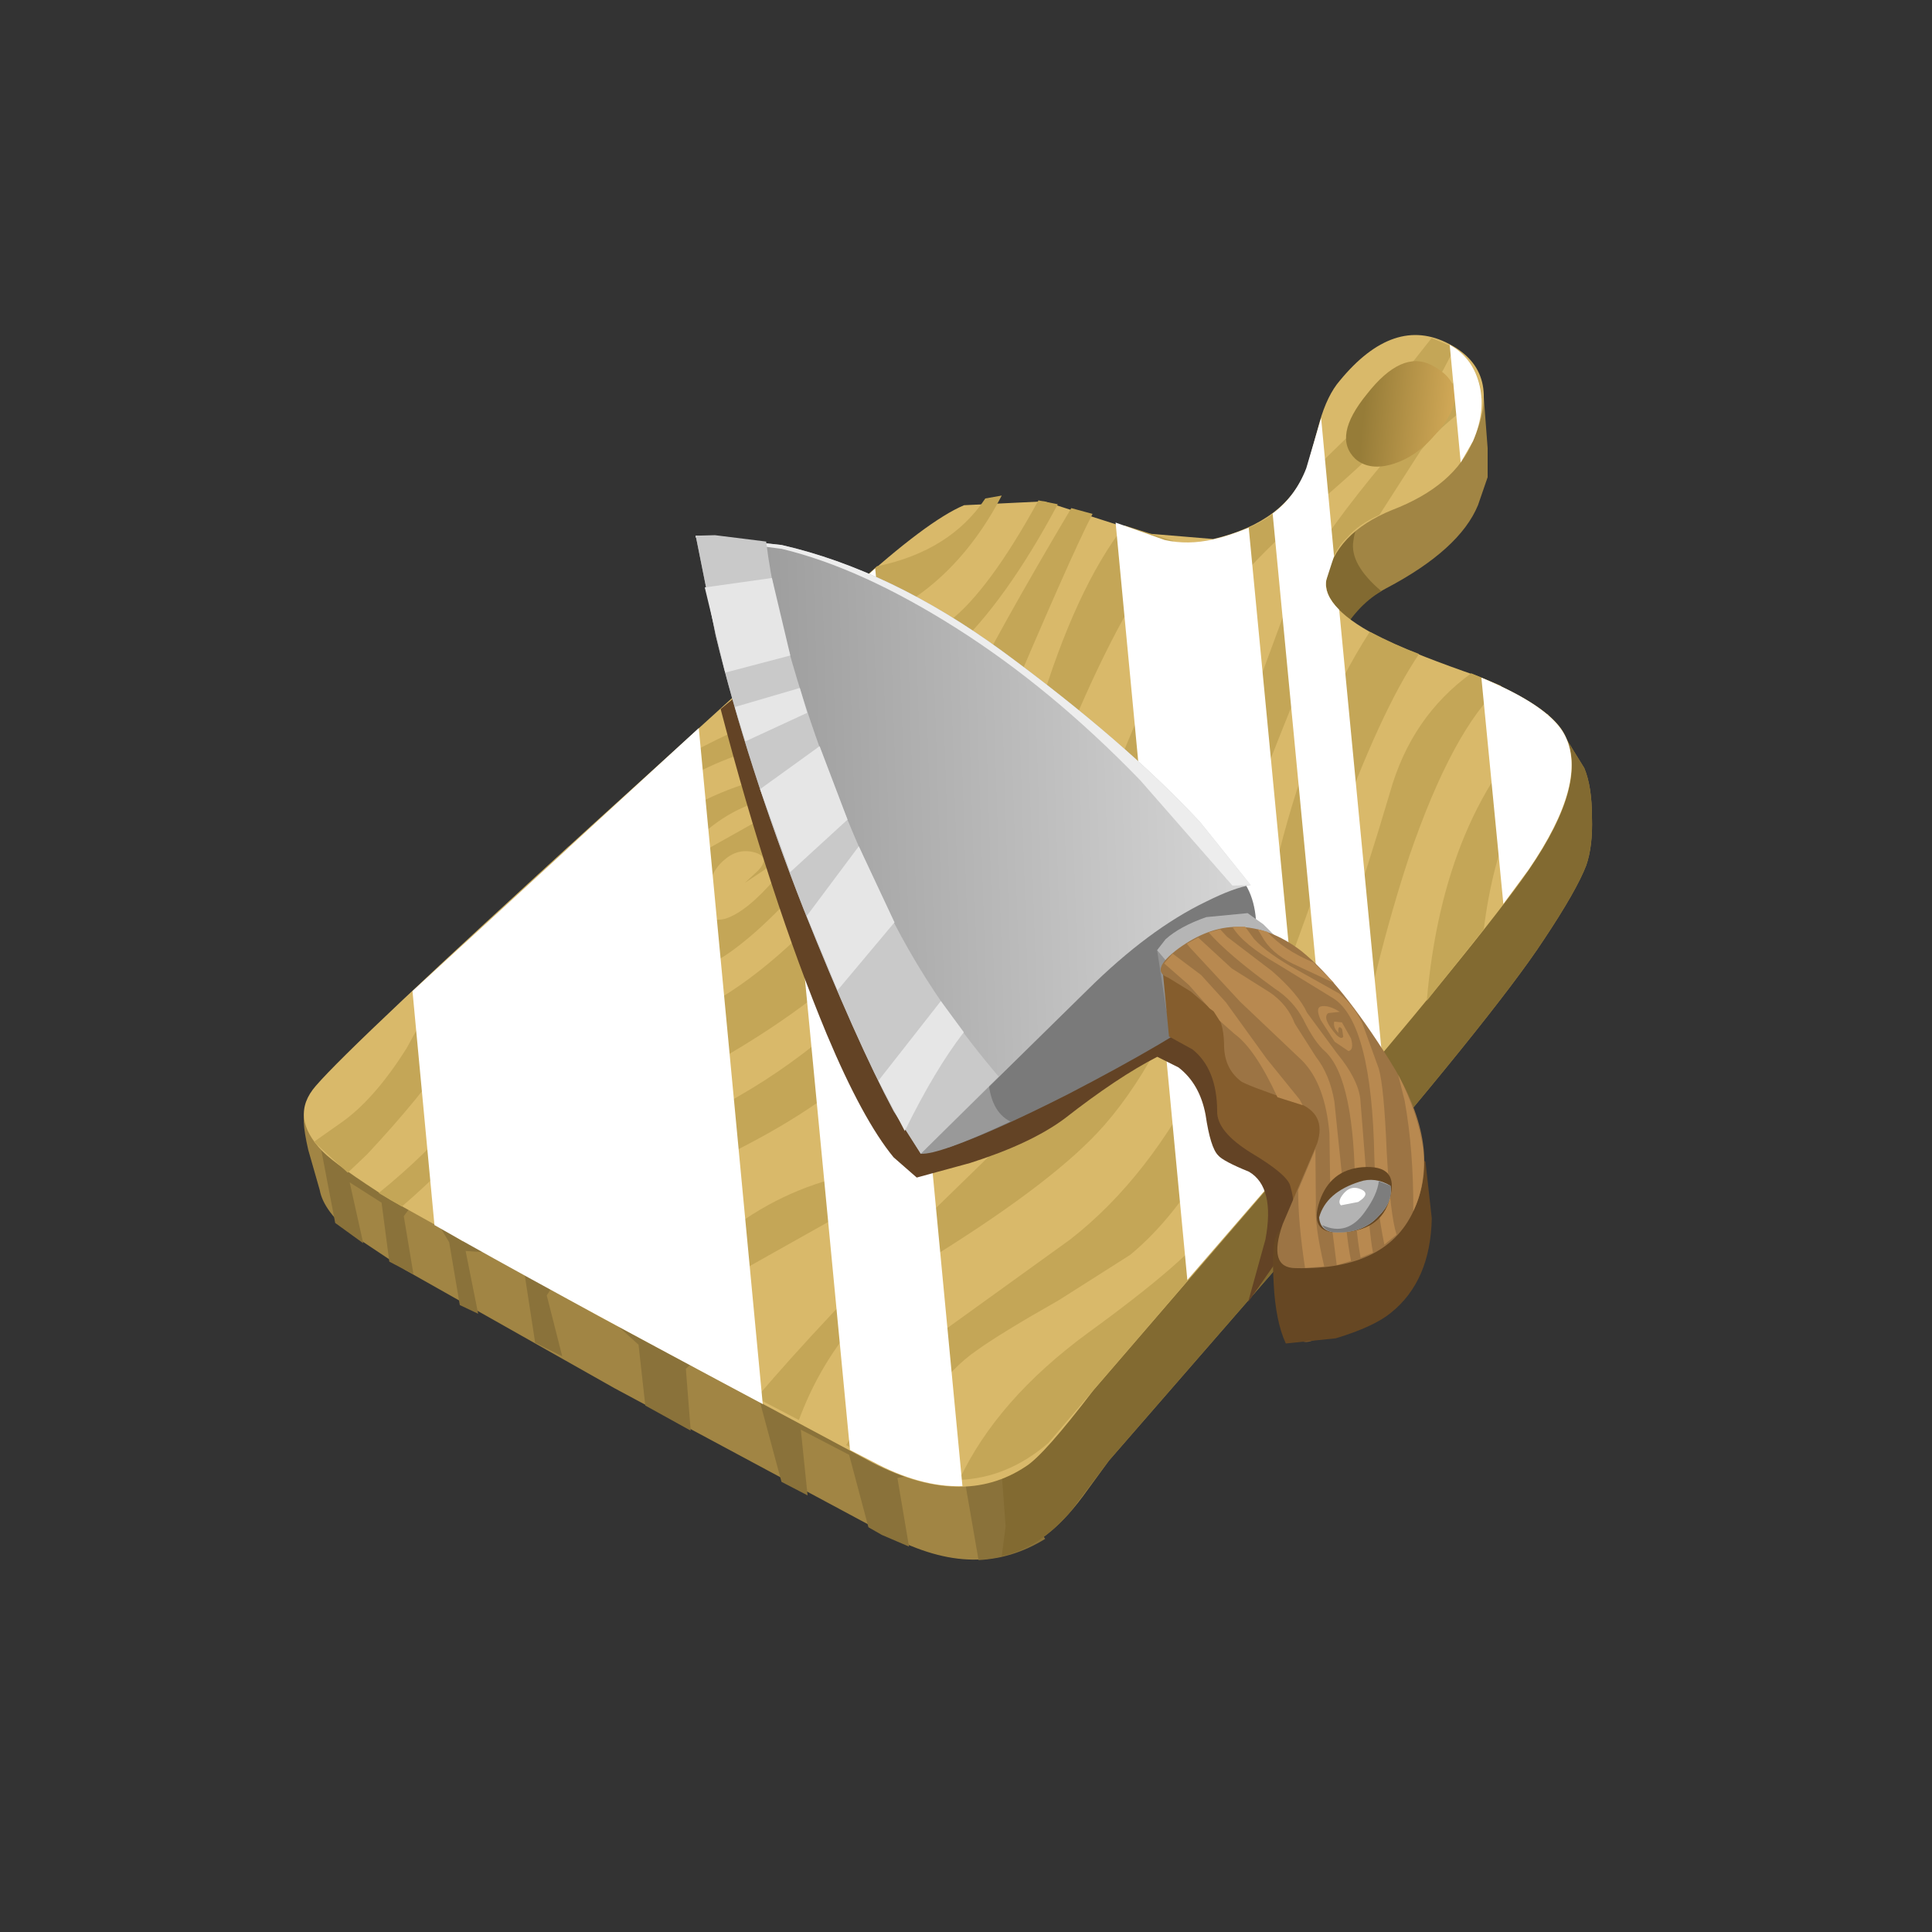 <?xml version="1.0" encoding="UTF-8" standalone="no"?>
<svg xmlns:xlink="http://www.w3.org/1999/xlink" height="100.0px" width="100.0px" xmlns="http://www.w3.org/2000/svg">
  <rect width="100%" height="100%" fill="#333333" stroke="none"/>
  <g transform="matrix(1.0, 0.0, 0.0, 1.0, 0.0, 0.0)">
    <use height="63.4" transform="matrix(1.0, 0.0, 0.0, 1.0, 15.7, 17.35)" width="66.7" xlink:href="#shape0"/>
    <use height="88.3" transform="matrix(0.669, 0.0, 0.0, 0.669, 21.35, 17.85)" width="89.7" xlink:href="#sprite0"/>
    <use height="37.2" transform="matrix(1.0, 0.0, 0.0, 1.0, 37.3, 31.1)" width="33.3" xlink:href="#shape2"/>
    <use height="42.9" transform="matrix(0.996, -0.026, 0.026, 0.996, 36.01, 27.727)" width="37.3" xlink:href="#shape3"/>
  </g>
  <defs>
    <g id="shape0" transform="matrix(1.0, 0.0, 0.0, 1.0, 33.35, 31.7)">
      <path d="M22.0 -24.5 L23.85 -27.45 Q26.1 -30.75 27.1 -30.15 27.55 -29.9 27.75 -28.5 L27.95 -25.85 27.95 -24.35 27.45 -22.9 Q26.5 -20.6 22.7 -18.6 19.3 -16.8 18.8 -14.3 18.6 -13.15 24.55 -12.75 31.05 -12.25 31.9 -11.0 L32.95 -9.3 Q33.35 -8.35 33.35 -6.75 33.4 -5.25 33.05 -4.25 32.55 -2.95 30.85 -0.4 28.3 3.5 18.7 14.65 L8.35 26.55 7.0 28.4 Q6.0 29.75 4.9 30.55 1.6 32.85 -3.0 30.45 L-17.25 22.8 -28.05 16.7 -30.75 14.9 Q-32.3 13.65 -32.5 12.55 L-33.1 10.45 Q-33.5 8.7 -33.2 8.35 -31.5 6.4 -18.3 -1.55 L-4.1 -10.25 Q-0.3 -13.75 1.65 -14.6 L5.8 -14.8 10.95 -13.15 Q12.8 -12.45 14.4 -12.8 11.5 -12.25 18.35 -20.5 L21.95 -24.5 22.0 -24.5" fill="#a18544" fill-rule="evenodd" stroke="none"/>
      <path d="M-27.3 12.75 L-28.15 13.9 -27.65 16.9 -28.05 16.7 -28.9 16.25 -29.3 13.2 -30.95 12.15 -30.25 15.3 -31.7 14.25 -32.55 9.8 -17.15 5.65 -3.2 12.95 2.55 27.15 5.05 30.6 Q3.45 31.6 1.6 31.7 L0.75 26.8 -2.6 27.45 -2.0 31.0 -3.4 30.4 -4.1 30.0 -5.1 26.25 -7.6 24.95 -7.25 28.35 -8.6 27.65 -9.8 23.2 -11.45 19.85 -13.55 21.8 -13.3 25.0 -15.65 23.7 -16.0 20.55 -20.05 16.9 -20.75 18.0 -19.95 21.15 -21.35 20.45 -22.05 15.9 -24.95 15.7 -24.3 18.95 -25.25 18.5 -25.8 15.25 -27.3 12.75" fill="#8a723a" fill-rule="evenodd" stroke="none"/>
      <path d="M21.0 -21.05 Q20.8 -19.85 22.45 -18.45 19.8 -16.9 18.8 -11.65 L24.55 -11.45 Q31.0 -12.35 31.9 -11.0 L32.95 -9.3 Q33.35 -8.35 33.35 -6.75 33.4 -5.25 33.05 -4.25 32.55 -2.95 30.85 -0.4 28.3 3.5 18.7 14.65 L8.35 26.55 6.4 29.15 Q4.8 31.05 2.8 31.5 L3.0 29.95 2.75 26.55 Q2.4 20.85 0.85 17.8 L-0.6 15.9 Q7.7 -0.25 14.6 -12.85 11.3 -12.05 18.35 -20.55 L22.0 -24.55 23.8 -27.45 23.95 -26.95 23.75 -26.25 Q21.15 -22.5 21.0 -21.05" fill="#826a31" fill-rule="evenodd" stroke="none"/>
      <path d="M30.1 -4.05 Q27.5 -0.3 17.85 10.95 L7.55 22.9 Q5.0 26.25 4.05 26.85 0.75 29.05 -3.9 26.65 L-18.1 19.05 -28.85 13.05 Q-31.6 11.3 -32.35 10.55 -34.1 8.75 -32.7 7.15 -30.85 5.0 -18.45 -6.3 L-4.9 -18.6 Q-1.05 -22.1 0.85 -22.9 L5.0 -23.1 10.15 -21.45 13.75 -21.15 Q17.55 -22.05 18.6 -24.85 L19.25 -27.2 Q19.65 -28.6 20.3 -29.35 23.1 -32.75 25.95 -31.25 28.75 -29.8 27.2 -26.25 26.25 -23.9 23.0 -22.65 20.05 -21.45 19.6 -19.05 19.35 -17.55 22.6 -15.95 24.4 -15.1 27.45 -14.05 31.1 -12.55 31.9 -11.1 33.25 -8.65 30.1 -4.05" fill="#d9b96a" fill-rule="evenodd" stroke="none"/>
      <path d="M4.7 -23.15 L5.7 -22.95 Q3.0 -17.9 0.3 -15.4 -3.35 -12.05 -9.6 -10.35 -15.55 -8.75 -17.85 -4.15 L-19.55 0.3 -21.45 5.25 Q-23.5 9.3 -28.25 13.4 L-29.45 12.7 Q-24.5 8.7 -22.65 4.45 L-18.7 -3.95 Q-16.25 -8.3 -13.65 -9.85 -12.25 -10.75 -6.65 -13.15 -1.9 -15.25 0.1 -16.9 2.15 -18.5 4.7 -23.15" fill="#c4a657" fill-rule="evenodd" stroke="none"/>
      <path d="M-5.05 -3.4 Q-2.9 -5.9 -1.5 -8.05 L0.8 -12.7 Q2.6 -16.35 6.4 -22.75 L7.5 -22.45 Q6.4 -20.35 2.65 -11.5 -0.2 -4.65 -2.2 -2.05 -5.15 1.75 -10.55 5.05 -14.3 7.35 -19.85 9.65 -22.9 10.95 -25.1 15.2 L-25.9 14.7 Q-23.65 11.45 -20.55 8.55 -16.8 5.05 -13.25 3.4 -9.35 1.6 -5.05 -3.4" fill="#c4a657" fill-rule="evenodd" stroke="none"/>
      <path d="M-25.05 -0.2 L-19.6 -5.25 -21.35 -2.05 Q-24.1 3.05 -25.75 5.45 -27.25 7.7 -30.05 10.7 L-31.05 11.65 -32.8 10.05 -31.45 9.1 Q-29.7 7.9 -28.0 5.2 L-25.05 -0.2" fill="#c4a657" fill-rule="evenodd" stroke="none"/>
      <path d="M-3.65 -19.75 L-3.6 -19.75 Q0.15 -20.55 1.95 -23.25 L2.8 -23.4 Q0.9 -19.75 -2.1 -17.85 -4.5 -16.2 -8.75 -15.1 L-3.65 -19.75" fill="#c4a657" fill-rule="evenodd" stroke="none"/>
      <path d="M31.05 -12.1 L32.1 -10.65 Q28.6 -7.75 27.75 -0.95 L24.8 2.75 Q25.65 -7.05 31.05 -12.1" fill="#c4a657" fill-rule="evenodd" stroke="none"/>
      <path d="M22.05 -27.75 L25.05 -31.55 26.25 -31.05 25.65 -29.9 Q24.15 -27.3 19.55 -23.35 14.85 -19.35 13.25 -16.6 11.65 -13.9 9.15 -6.5 6.5 1.2 4.8 4.45 2.55 8.6 -2.8 12.3 L-10.1 16.4 Q-11.85 17.3 -13.65 21.3 L-16.1 20.0 Q-14.55 17.4 -12.3 15.45 -9.45 12.95 -6.05 12.0 -1.8 10.8 2.15 4.5 4.7 0.5 7.6 -6.5 L11.1 -14.95 Q13.15 -19.4 15.5 -21.7 17.4 -22.5 18.2 -24.0 L22.05 -27.75" fill="#c4a657" fill-rule="evenodd" stroke="none"/>
      <path d="M21.85 -16.35 Q23.2 -15.65 24.4 -15.2 22.4 -12.25 20.05 -5.75 L15.8 6.0 Q13.2 12.8 9.45 15.9 L5.75 18.25 Q2.75 19.95 1.5 20.85 -1.05 22.6 -2.7 26.95 L-4.35 26.25 -5.25 25.75 Q-3.5 22.5 -0.1 19.75 L6.35 15.1 Q10.45 11.9 13.3 6.2 15.4 1.8 17.15 -4.9 18.85 -11.7 21.85 -16.35" fill="#c4a657" fill-rule="evenodd" stroke="none"/>
      <path d="M-2.4 0.7 Q2.6 -5.05 4.7 -12.2 6.6 -18.55 9.15 -21.85 L11.7 -21.05 Q9.1 -17.75 6.5 -11.6 3.45 -4.3 1.75 -1.5 -1.65 3.95 -5.5 7.1 -8.7 9.65 -14.2 12.0 -18.6 13.85 -20.85 17.5 L-22.3 16.7 Q-19.55 11.85 -13.15 8.9 -7.05 6.05 -2.4 0.7" fill="#c4a657" fill-rule="evenodd" stroke="none"/>
      <path d="M27.1 -14.2 L28.65 -13.55 Q26.15 -11.3 23.9 -4.75 22.1 0.7 20.85 7.45 L7.55 22.9 5.2 25.65 Q3.1 27.45 0.6 27.55 2.55 23.4 7.25 19.95 12.55 16.1 13.7 14.35 18.3 7.5 22.9 -8.05 24.0 -11.95 27.1 -14.2" fill="#c4a657" fill-rule="evenodd" stroke="none"/>
      <path d="M27.05 -30.2 Q27.6 -29.45 27.65 -28.45 25.9 -27.45 24.5 -25.75 L22.35 -22.4 Q21.25 -21.9 20.7 -21.25 19.85 -20.45 19.6 -19.05 19.5 -18.35 20.05 -17.7 17.05 -11.15 13.8 -1.8 11.35 5.5 8.1 9.2 5.65 12.0 -0.6 15.9 -5.7 19.05 -7.7 24.45 L-9.9 23.3 Q-6.35 19.15 -1.4 14.25 L6.25 6.8 Q9.35 3.65 13.05 -5.45 L17.55 -17.65 Q18.95 -21.45 27.05 -30.2" fill="#c4a657" fill-rule="evenodd" stroke="none"/>
      <path d="M-5.55 -5.95 Q-7.3 -3.2 -9.85 -0.9 -12.5 1.45 -13.6 1.05 -14.75 0.65 -14.4 -1.65 -14.0 -4.05 -12.35 -5.15 L-9.5 -6.75 Q-8.4 -7.05 -8.4 -5.95 -8.4 -4.95 -9.45 -4.05 L-10.5 -3.35 -9.8 -4.0 Q-9.2 -4.65 -9.9 -4.9 -10.8 -5.2 -11.55 -4.55 -12.35 -3.9 -12.5 -2.55 -12.65 -1.2 -11.5 -1.5 -10.4 -1.85 -8.9 -3.6 L-6.75 -6.2 Q-6.3 -7.1 -7.45 -7.5 -8.9 -8.05 -10.6 -7.25 -12.65 -6.35 -14.55 -3.85 -15.6 -2.6 -16.25 -0.05 L-16.75 2.25 -17.1 1.3 Q-17.3 -0.1 -16.8 -2.2 -16.3 -4.3 -15.45 -5.4 -14.05 -7.2 -11.0 -8.3 -6.75 -9.8 -5.3 -9.15 -3.85 -8.55 -5.55 -5.95" fill="#c4a657" fill-rule="evenodd" stroke="none"/>
      <path d="M25.05 -30.15 Q27.45 -28.9 25.1 -26.4 24.2 -25.4 23.1 -25.05 21.85 -24.65 21.1 -25.3 19.9 -26.45 21.7 -28.65 23.5 -30.95 25.05 -30.15" fill="url(#gradient0)" fill-rule="evenodd" stroke="none"/>
    </g>
    <linearGradient gradientTransform="matrix(0.003, 5.0E-4, 3.0E-4, -0.003, 24.0, -27.45)" gradientUnits="userSpaceOnUse" id="gradient0" spreadMethod="pad" x1="-819.2" x2="819.2">
      <stop offset="0.0" stop-color="#967c38"/>
      <stop offset="1.0" stop-color="#d6ac59"/>
    </linearGradient>
    <g id="sprite0" transform="matrix(1.0, 0.0, 0.0, 1.0, 0.0, 0.0)">
      <use height="88.3" transform="matrix(1.0, 0.0, 0.0, 1.0, 0.0, 0.0)" width="89.7" xlink:href="#shape1"/>
    </g>
    <g id="shape1" transform="matrix(1.0, 0.0, 0.0, 1.0, 0.0, 0.0)">
      <path d="M28.0 24.35 L35.8 17.3 42.55 88.3 Q39.3 88.4 35.6 86.4 L33.85 85.5 28.0 24.35" fill="#ffffff" fill-rule="evenodd" stroke="none"/>
      <path d="M1.7 68.1 L0.0 50.0 22.15 29.65 27.1 81.95 Q9.75 72.7 1.7 68.1" fill="#ffffff" fill-rule="evenodd" stroke="none"/>
      <path d="M82.7 25.75 Q88.0 27.95 89.15 30.2 91.0 33.8 86.35 40.6 L84.4 43.25 82.7 25.75" fill="#ffffff" fill-rule="evenodd" stroke="none"/>
      <path d="M66.55 13.05 Q68.3 11.75 69.15 9.55 L70.3 5.65 71.3 16.35 70.7 18.2 Q70.5 19.3 71.7 20.5 L75.0 54.85 71.0 59.55 66.55 13.05" fill="#ffffff" fill-rule="evenodd" stroke="none"/>
      <path d="M54.4 13.75 L58.2 15.1 Q60.0 15.5 61.95 15.05 63.1 14.8 64.7 14.15 L69.25 61.6 59.95 72.35 54.4 13.75" fill="#ffffff" fill-rule="evenodd" stroke="none"/>
      <path d="M82.5 2.9 Q83.1 5.0 82.05 7.45 L81.1 9.1 80.25 0.0 Q81.95 0.95 82.5 2.9" fill="#ffffff" fill-rule="evenodd" stroke="none"/>
    </g>
    <g id="shape2" transform="matrix(1.0, 0.0, 0.0, 1.0, -37.3, -31.1)">
      <path d="M50.25 36.9 L59.5 45.85 Q63.2 49.75 66.45 54.45 70.4 60.05 70.55 62.7 L70.55 66.5 Q70.3 67.45 69.0 68.15 67.55 68.9 67.4 66.2 L67.5 63.25 64.6 67.4 65.5 64.15 Q66.0 61.45 64.65 60.65 63.3 60.1 63.05 59.8 62.65 59.4 62.4 57.7 62.1 56.1 61.0 55.25 L59.9 54.7 Q57.85 55.75 55.1 57.9 53.35 59.2 50.2 60.2 L47.45 60.95 46.25 59.9 Q44.65 57.95 42.8 53.55 39.85 46.45 37.3 36.7 L44.1 31.1 50.25 36.9" fill="#634325" fill-rule="evenodd" stroke="none"/>
    </g>
    <g id="shape3" transform="matrix(1.0, 0.0, 0.0, 1.0, 18.65, 21.45)">
      <path d="M-3.85 -2.95 L2.2 -3.4 9.1 -3.05 Q10.1 -1.9 9.9 0.3 L9.5 2.35 8.0 3.6 Q5.4 5.4 -0.05 8.05 -4.05 9.95 -6.3 10.65 L-7.8 10.95 -7.85 3.95 -3.85 -2.95" fill="#7a7a7a" fill-rule="evenodd" stroke="none"/>
      <path d="M-3.9 4.55 L-4.2 7.05 Q-4.15 8.85 -3.1 9.4 -6.9 11.05 -7.8 10.95 L-7.85 5.85 -3.9 4.55" fill="#999999" fill-rule="evenodd" stroke="none"/>
      <path d="M9.7 -2.55 Q8.85 -2.45 7.35 -1.75 4.35 -0.4 1.1 2.65 L-7.8 10.95 -9.15 8.7 Q-11.0 5.0 -13.55 -1.9 -16.3 -9.5 -17.75 -16.25 L-18.65 -21.45 -14.2 -20.85 Q-8.55 -19.4 -2.9 -15.05 3.35 -10.2 7.15 -5.9 L9.7 -2.55" fill="url(#gradient1)" fill-rule="evenodd" stroke="none"/>
      <path d="M-2.9 -15.05 Q3.35 -10.2 7.15 -5.9 L9.7 -2.55 8.75 -2.55 4.1 -8.15 Q-0.4 -13.05 -5.25 -16.3 -10.1 -19.55 -14.2 -20.65 L-18.65 -21.35 -18.65 -21.45 -14.2 -20.85 Q-8.55 -19.4 -2.9 -15.05" fill="#ededed" fill-rule="evenodd" stroke="none"/>
      <path d="M-13.55 -1.9 Q-16.3 -9.5 -17.75 -16.25 L-18.65 -21.45 -17.65 -21.45 -15.0 -21.05 Q-14.7 -17.9 -13.55 -13.75 -12.0 -8.15 -9.35 -2.1 -7.25 2.6 -3.65 7.05 L-7.8 10.95 -9.15 8.7 Q-11.0 5.0 -13.55 -1.9" fill="#c9c9c9" fill-rule="evenodd" stroke="none"/>
      <path d="M-13.1 -12.1 L-16.35 -10.7 -16.85 -12.5 -13.45 -13.4 -13.1 -12.1" fill="#e6e6e6" fill-rule="evenodd" stroke="none"/>
      <path d="M-18.25 -18.75 L-14.75 -19.15 -13.9 -15.1 -17.3 -14.3 -18.25 -18.75" fill="#e6e6e6" fill-rule="evenodd" stroke="none"/>
      <path d="M-5.4 4.7 Q-6.95 6.6 -8.6 9.75 L-9.9 7.1 -6.55 3.05 -5.4 4.7" fill="#e6e6e6" fill-rule="evenodd" stroke="none"/>
      <path d="M-14.2 -3.85 L-15.65 -8.2 -12.5 -10.35 -11.15 -6.5 -14.2 -3.85" fill="#e6e6e6" fill-rule="evenodd" stroke="none"/>
      <path d="M-10.6 -5.1 L-8.85 -1.1 -11.9 2.35 -13.4 -1.55 -10.6 -5.1" fill="#e6e6e6" fill-rule="evenodd" stroke="none"/>
      <path d="M7.9 0.55 L10.65 1.05 10.7 3.05 9.25 4.2 Q7.85 5.35 6.45 4.9 L5.15 3.85 4.75 0.7 5.95 0.75 7.9 0.55" fill="#919191" fill-rule="evenodd" stroke="none"/>
      <path d="M11.35 0.6 Q11.7 1.25 10.65 1.05 9.4 1.3 8.35 1.95 L6.55 2.95 4.75 0.7 5.2 0.15 Q5.95 -0.5 7.35 -0.95 L9.5 -1.1 10.3 -0.5 11.35 0.6" fill="#b5b5b5" fill-rule="evenodd" stroke="none"/>
      <path d="M15.65 10.75 L16.05 14.25 Q16.05 18.1 14.05 19.95 12.65 21.25 11.95 21.25 11.15 21.2 11.05 19.45 10.8 16.4 11.3 15.15 11.65 14.25 11.35 13.15 11.25 12.55 9.35 11.35 7.6 10.2 7.65 9.15 7.7 6.95 6.45 5.9 L5.25 5.2 5.0 1.6 6.05 1.4 8.2 1.3 Q9.15 1.4 10.2 2.65 L11.05 3.85 15.65 10.75" fill="#855d2d" fill-rule="evenodd" stroke="none"/>
      <path d="M18.4 12.05 L18.65 15.0 Q18.5 18.25 16.4 19.85 15.5 20.55 13.5 21.1 L10.9 21.3 Q10.4 20.15 10.35 18.15 10.3 16.35 10.5 15.8 10.7 15.3 11.85 14.15 L12.95 13.1 Q13.9 10.85 14.8 9.4 L18.4 12.05" fill="#664723" fill-rule="evenodd" stroke="none"/>
      <path d="M17.8 14.4 Q16.35 17.65 11.5 17.4 10.05 17.35 10.9 15.1 L12.8 10.95 Q13.35 9.4 11.8 8.8 9.1 7.8 8.9 7.6 8.05 6.9 8.1 5.65 8.1 4.4 7.6 3.95 L6.45 2.9 5.3 2.15 Q4.3 1.75 5.85 0.65 7.45 -0.45 8.95 -0.4 10.65 -0.35 12.25 0.95 14.25 2.65 16.65 6.7 19.3 11.15 17.8 14.4" fill="#9c7444" fill-rule="evenodd" stroke="none"/>
      <path d="M13.0 17.35 L12.0 17.4 Q11.7 15.0 11.75 13.35 L12.7 11.25 12.65 14.15 Q12.55 15.2 13.0 17.35" fill="#b88950" fill-rule="evenodd" stroke="none"/>
      <path d="M11.95 8.65 L12.1 8.95 10.8 8.5 Q9.7 5.95 8.65 5.15 L7.9 4.45 7.6 3.95 7.4 3.8 6.35 2.55 5.1 1.4 5.55 0.9 7.0 2.05 8.25 3.5 10.3 6.5 11.95 8.65" fill="#b88950" fill-rule="evenodd" stroke="none"/>
      <path d="M17.1 7.5 Q18.1 9.55 18.3 11.45 18.4 13.25 17.7 14.6 17.8 11.45 17.4 8.85 L17.1 7.5" fill="#b88950" fill-rule="evenodd" stroke="none"/>
      <path d="M6.45 0.6 L6.3 0.4 6.9 0.1 8.6 1.75 10.55 3.05 Q11.45 3.7 11.8 4.7 L12.85 6.45 Q13.55 7.4 13.75 8.8 L14.05 12.7 Q14.15 15.7 14.4 17.1 L13.65 17.3 13.4 14.8 13.45 10.45 Q13.3 7.9 12.15 6.65 L9.0 3.5 6.45 0.6" fill="#b88950" fill-rule="evenodd" stroke="none"/>
      <path d="M16.1 7.15 Q16.35 8.1 16.4 11.5 16.5 14.8 16.8 15.8 L16.15 16.3 Q15.75 14.0 15.75 11.75 15.8 4.8 13.85 3.45 L11.0 1.6 Q9.2 0.5 8.7 -0.4 L8.95 -0.4 9.35 -0.4 9.8 0.25 Q10.5 1.05 12.05 1.95 L14.15 3.2 Q14.85 3.8 15.3 4.75 L16.1 7.15" fill="#b88950" fill-rule="evenodd" stroke="none"/>
      <path d="M7.45 -0.15 L8.05 -0.3 8.4 0.1 10.7 1.95 Q12.05 3.2 12.45 4.15 L13.95 6.3 Q15.0 7.65 15.1 8.7 L15.3 12.5 Q15.35 15.5 15.55 16.7 L14.9 16.95 Q14.65 15.3 14.7 13.7 14.85 7.7 13.35 6.2 12.8 5.7 12.25 4.5 11.75 3.5 10.8 2.85 8.45 1.05 7.45 -0.15" fill="#b88950" fill-rule="evenodd" stroke="none"/>
      <path d="M10.2 0.1 L10.0 -0.25 10.5 -0.1 Q11.3 0.85 12.85 1.55 L12.9 1.6 13.9 2.65 11.8 1.6 Q10.65 1.0 10.2 0.1" fill="#b88950" fill-rule="evenodd" stroke="none"/>
      <path d="M13.75 15.6 Q12.25 15.6 12.85 13.95 13.45 12.35 15.1 12.25 17.05 12.15 16.5 13.9 16.0 15.65 13.75 15.6" fill="#664723" fill-rule="evenodd" stroke="none"/>
      <path d="M16.55 13.25 Q16.65 14.1 15.9 14.8 15.1 15.65 13.75 15.6 12.85 15.6 12.8 14.8 13.2 13.5 14.95 13.0 15.75 12.75 16.55 13.25" fill="#b3b3b3" fill-rule="evenodd" stroke="none"/>
      <path d="M16.55 13.25 Q16.65 14.1 15.9 14.8 15.1 15.65 13.75 15.6 13.15 15.6 12.95 15.2 14.25 15.85 15.2 14.55 15.85 13.7 15.95 13.0 L16.55 13.25" fill="#7d7d7d" fill-rule="evenodd" stroke="none"/>
      <path d="M14.9 13.35 Q15.6 13.6 14.85 14.05 L13.95 14.2 Q13.75 14.0 14.1 13.6 14.45 13.2 14.9 13.35" fill="#ffffff" fill-rule="evenodd" stroke="none"/>
      <path d="M14.15 4.15 L13.55 4.2 Q13.2 4.45 13.95 5.35 14.2 5.6 14.3 5.45 L14.25 5.05 Q14.1 4.85 14.05 5.05 L14.05 5.25 13.9 5.05 Q13.8 4.85 13.85 4.65 L14.25 4.7 14.7 5.55 Q14.85 6.15 14.55 6.2 L13.85 5.7 13.15 4.55 Q12.9 3.95 13.15 3.85 13.55 3.75 14.15 4.15" fill="#b88950" fill-rule="evenodd" stroke="none"/>
    </g>
    <linearGradient gradientTransform="matrix(0.017, -1.0E-4, -1.0E-4, -0.017, -4.45, -5.3)" gradientUnits="userSpaceOnUse" id="gradient1" spreadMethod="pad" x1="-819.2" x2="819.2">
      <stop offset="0.0" stop-color="#969696"/>
      <stop offset="1.0" stop-color="#d6d6d6"/>
    </linearGradient>
  </defs>
</svg>
